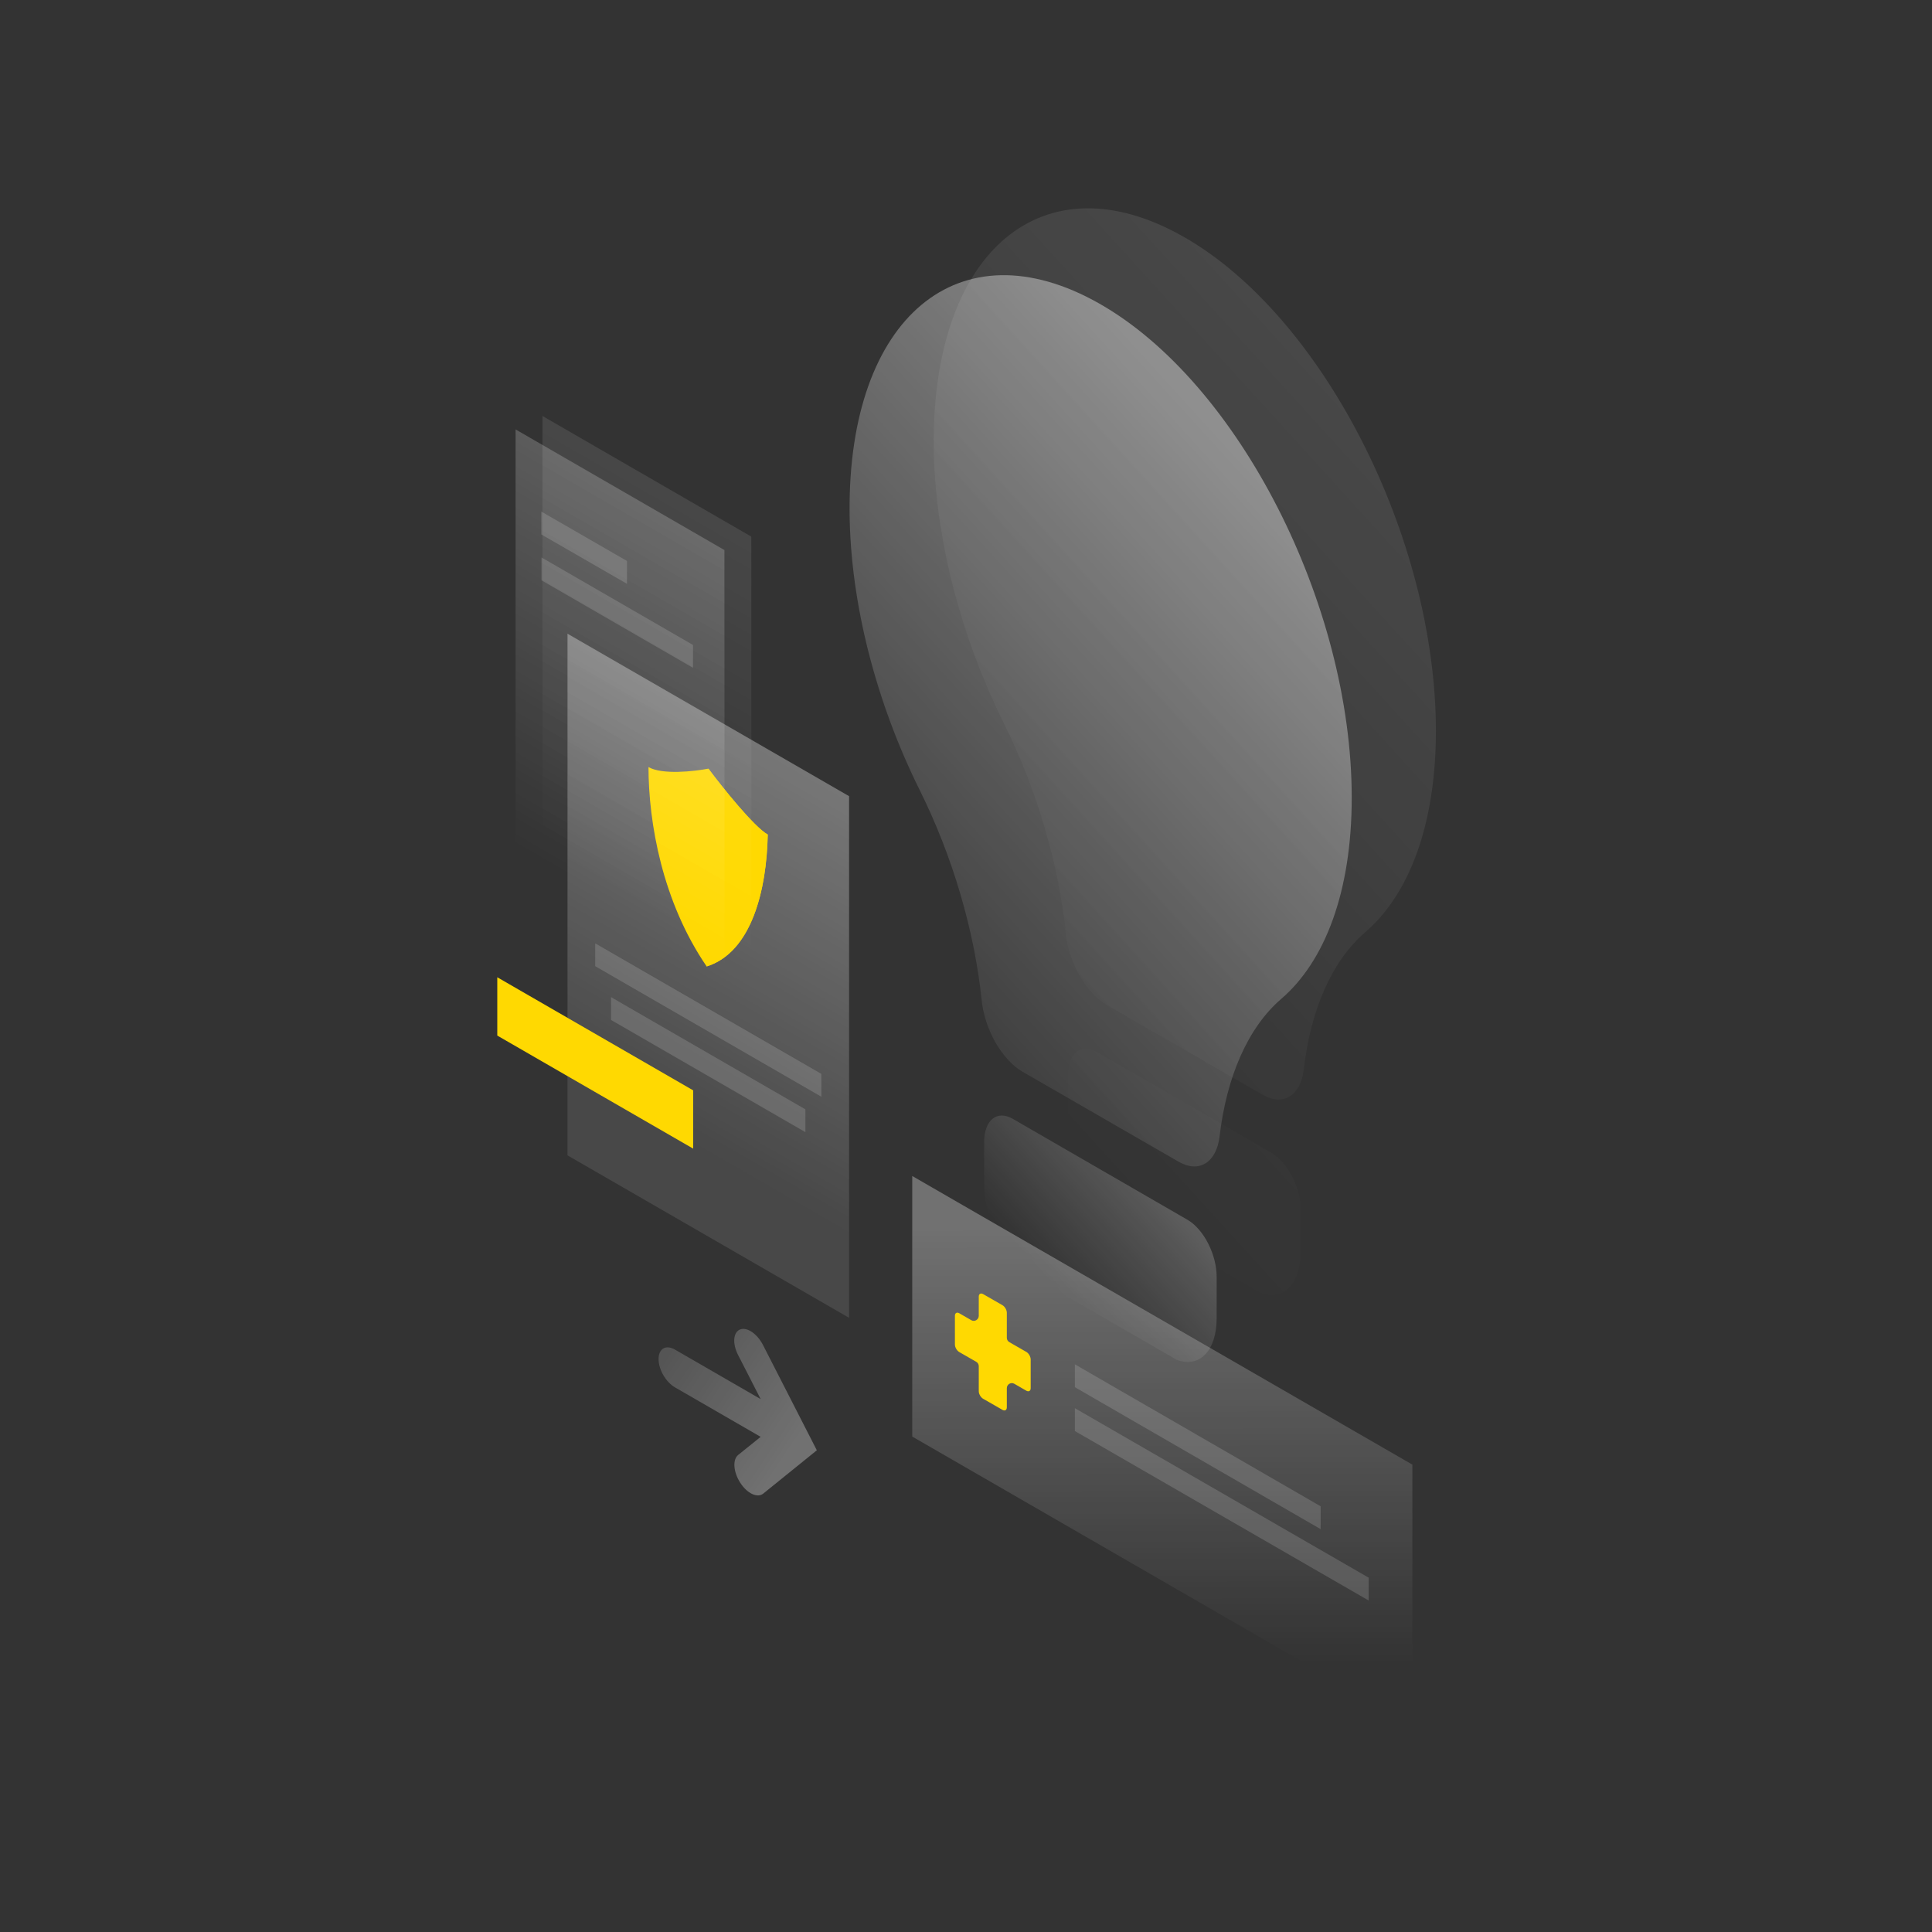 <svg width="1150" height="1150" viewBox="0 0 1150 1150" fill="none" xmlns="http://www.w3.org/2000/svg">
<rect x="0" y="0" width="1150" height="1150" fill="#333333" stroke="none"/>
<path opacity="0.1" d="M812.7 554.811C838.7 532.511 854.7 491.011 854.7 435.011C854.7 320.011 787.3 187.811 704.3 140.811C621.2 93.711 555 148.911 555.8 264.811C556.2 319.911 572 379.011 597.5 430.411C617.2 470.011 630.1 514.211 634.4 555.311C636.1 572.911 646.6 591.111 658.7 598.111L751.5 651.611C763.7 658.711 774.1 652.311 776 636.811C780.2 600.711 792.9 571.911 812.7 554.811Z" fill="url(#paint0_linear)"/>
<path opacity="0.07" d="M774.201 744.811V720.211C774.201 707.011 766.601 692.111 757.101 686.411L652.901 626.211C643.401 620.711 635.801 626.911 635.801 640.111V664.711C635.801 684.511 646.201 706.511 659.801 717.311L750.401 769.611C763.801 774.711 774.201 764.411 774.201 744.811Z" fill="url(#paint1_linear)"/>
<path opacity="0.4" d="M762.6 594.611C788.6 572.311 804.6 530.811 804.6 474.811C804.6 359.811 737.201 227.611 654.201 180.611C571.001 133.511 504.901 188.711 505.701 304.611C506.101 359.711 521.901 418.811 547.401 470.211C567.101 509.811 580.001 554.011 584.301 595.111C586.001 612.711 596.501 630.911 608.601 637.911L701.401 691.411C713.601 698.511 724.001 692.111 725.901 676.611C730.201 640.511 742.9 611.611 762.6 594.611Z" fill="url(#paint2_linear)"/>
<path d="M724.201 784.611V760.011C724.201 746.811 716.601 731.911 707.101 726.211L602.901 666.011C593.401 660.511 585.801 666.711 585.801 679.911V704.511C585.801 724.311 596.201 746.311 609.801 757.111L700.401 809.411C713.801 814.511 724.201 804.211 724.201 784.611Z" fill="url(#paint3_linear)"/>
<path opacity="0.4" d="M337.801 377.211L505.401 473.911V784.411L337.801 687.711V377.211Z" fill="url(#paint4_linear)"/>
<path opacity="0.15" d="M354.301 561.511L488.901 639.211V652.811L354.301 575.111V561.511Z" fill="white"/>
<path opacity="0.15" d="M363.699 593.511L479.399 660.311V673.911L363.699 607.111V593.511Z" fill="white"/>
<path d="M412.6 649.011L296 581.711V616.411L412.6 683.711V649.011Z" fill="#FFD901"/>
<path d="M421.656 457.525C413.225 459.165 394.265 461.283 386 456.611C386.062 489.671 394.161 536.582 420.638 575.269C447.53 566.776 456.356 529.438 456.979 496.794C448.714 492.1 429.983 468.655 421.656 457.525Z" fill="#FFD901"/>
<path d="M456.999 496.773C448.713 492.08 430.003 468.656 421.676 457.525L420.658 575.249C447.53 566.776 456.355 529.439 456.999 496.773Z" fill="#FFD901"/>
<path opacity="0.3" d="M486.214 863.264L454.3 889.065C450.884 891.852 444.681 888.975 440.635 882.593C436.5 876.21 435.96 868.838 439.377 866.051L452.771 855.263L401.709 825.777C396.315 822.63 392 815.169 392 808.966C392 802.763 396.315 800.245 401.709 803.302L452.771 832.789L439.287 806.448C435.871 799.706 436.41 792.964 440.545 791.345C444.681 789.727 450.794 793.953 454.21 800.695L486.214 863.264Z" fill="url(#paint5_linear)"/>
<path opacity="0.2" d="M306.9 255.611L431.2 327.411L431.3 596.711L306.9 524.911V255.611Z" fill="url(#paint6_linear)"/>
<path opacity="0.1" d="M322.9 247.611L447.2 319.411L447.3 588.711L322.9 516.911V247.611Z" fill="url(#paint7_linear)"/>
<path opacity="0.15" d="M322.199 304.511L373.199 333.911V347.511L322.199 318.111V304.511Z" fill="white"/>
<path opacity="0.15" d="M322.301 331.811L412.501 383.911V397.511L322.301 345.411V331.811Z" fill="white"/>
<path opacity="0.3" d="M840.7 871.8L543 700V855.1L840.7 1026.9V871.8Z" fill="url(#paint8_linear)"/>
<path opacity="0.15" d="M639.801 812.1L786.101 896.6V910.2L639.801 825.7V812.1Z" fill="white"/>
<path opacity="0.15" d="M639.801 838.2L814.701 939.1V952.7L639.801 851.8V838.2Z" fill="white"/>
<path d="M599.3 781.4C599.3 779.7 598.1 777.7 596.7 776.9L585.2 770.3C583.8 769.5 582.6 770.1 582.6 771.8V783.2C582.6 785.5 580.1 787 578.1 785.8L571 781.7C569.6 780.9 568.4 781.5 568.4 783.2V800.3C568.4 802 569.6 804 571 804.8L581.1 810.6C582 811.1 582.6 812.1 582.6 813.2V828.1C582.6 829.8 583.8 831.8 585.2 832.6L596.7 839.2C598.1 840 599.3 839.4 599.3 837.7V826.3C599.3 824 601.8 822.5 603.8 823.7L610.9 827.8C612.3 828.6 613.5 828 613.5 826.3V809.2C613.5 807.5 612.3 805.5 610.9 804.7L600.8 798.9C599.9 798.4 599.3 797.4 599.3 796.3V781.4Z" fill="#FFD901"/>
<defs>
<linearGradient id="paint0_linear" x1="822.567" y1="270.328" x2="516.522" y2="548.983" gradientUnits="userSpaceOnUse">
<stop stop-color="white"/>
<stop offset="1" stop-color="white" stop-opacity="0"/>
</linearGradient>
<linearGradient id="paint1_linear" x1="980.945" y1="444.224" x2="674.9" y2="722.879" gradientUnits="userSpaceOnUse">
<stop stop-color="white"/>
<stop offset="1" stop-color="white" stop-opacity="0"/>
</linearGradient>
<linearGradient id="paint2_linear" x1="772.548" y1="310.108" x2="466.503" y2="588.763" gradientUnits="userSpaceOnUse">
<stop stop-color="white"/>
<stop offset="1" stop-color="white" stop-opacity="0"/>
</linearGradient>
<linearGradient id="paint3_linear" x1="930.926" y1="484.003" x2="624.882" y2="762.658" gradientUnits="userSpaceOnUse">
<stop stop-color="white"/>
<stop offset="1" stop-color="white" stop-opacity="0"/>
</linearGradient>
<linearGradient id="paint4_linear" x1="523.321" y1="404.577" x2="374.554" y2="662.316" gradientUnits="userSpaceOnUse">
<stop stop-color="white"/>
<stop offset="1" stop-color="white" stop-opacity="0.25"/>
</linearGradient>
<linearGradient id="paint5_linear" x1="472.338" y1="857.692" x2="386.227" y2="799.875" gradientUnits="userSpaceOnUse">
<stop stop-color="white"/>
<stop offset="1" stop-color="white" stop-opacity="0.5"/>
</linearGradient>
<linearGradient id="paint6_linear" x1="427.363" y1="325.22" x2="319.919" y2="511.207" gradientUnits="userSpaceOnUse">
<stop stop-color="white"/>
<stop offset="1" stop-color="white" stop-opacity="0"/>
</linearGradient>
<linearGradient id="paint7_linear" x1="443.363" y1="317.22" x2="335.919" y2="503.207" gradientUnits="userSpaceOnUse">
<stop stop-color="white"/>
<stop offset="1" stop-color="white" stop-opacity="0"/>
</linearGradient>
<linearGradient id="paint8_linear" x1="691.593" y1="732.341" x2="692.032" y2="990.354" gradientUnits="userSpaceOnUse">
<stop stop-color="white"/>
<stop offset="1" stop-color="white" stop-opacity="0"/>
</linearGradient>
</defs>
</svg>
